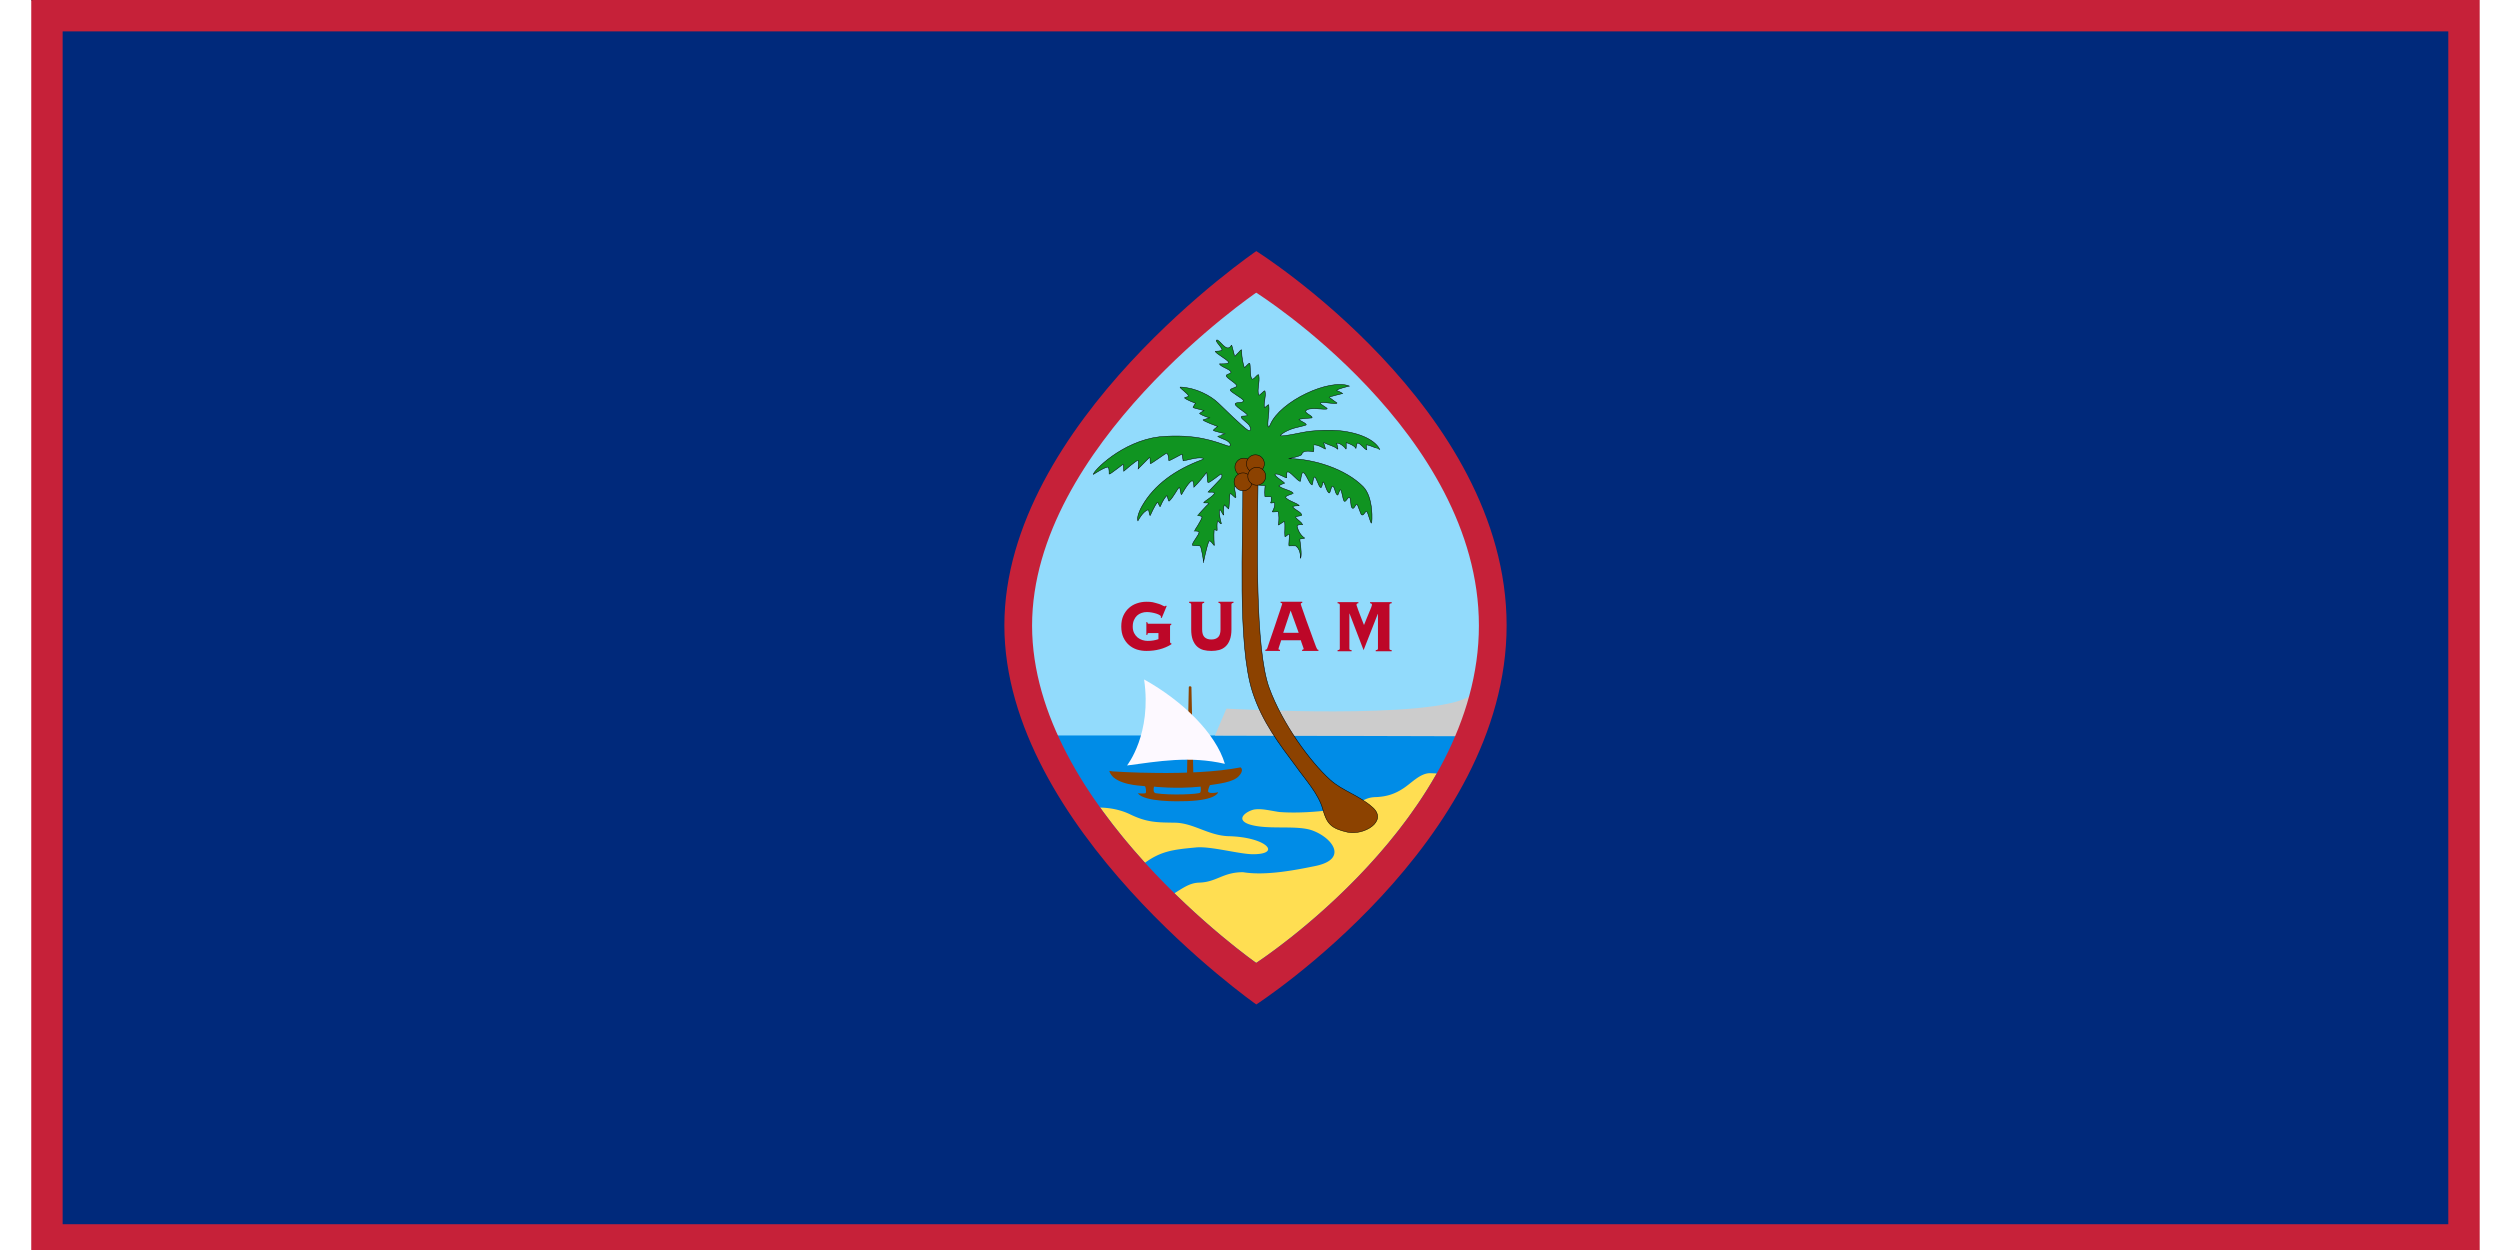 <svg xmlns="http://www.w3.org/2000/svg" xml:space="preserve" width="32" height="16" fill-rule="evenodd" clip-rule="evenodd" image-rendering="optimizeQuality" shape-rendering="geometricPrecision" text-rendering="geometricPrecision" viewBox="0 0 216958 111261"><g transform="scale(.11)"><path fill="#c62139" d="M0 0h1981200v1016000H0Z"/><path fill="#00297b" d="M25400 25400h1930400v965200H25400Z"/><g style="stroke:#000;stroke-width:39.024;stroke-dasharray:none;stroke-opacity:1"><g style="stroke:#000;stroke-width:39.024;stroke-dasharray:none;stroke-opacity:1"><path fill="#92dbfc" stroke="none" d="M108537 28617S90415 43037 90415 58016c0 14981 18122 29783 18122 29783s18007-13724 18007-29783c0-16057-18007-29399-18007-29399z" style="stroke:none;stroke-width:39.024;stroke-dasharray:none;stroke-opacity:1" transform="matrix(10.628 0 0 9.732 -162305 -58490)"/><path fill="#008ce7" stroke="none" d="M92420 67160c4716 11327 16117 20639 16117 20639s11604-8844 16182-20640" style="stroke:none;stroke-width:39.024;stroke-dasharray:none;stroke-opacity:1" transform="matrix(10.628 0 0 9.732 -162305 -58490)"/><path fill="#9c8431" stroke="none" d="M124782 63890c-2794 1999-18515 1039-18515 1039l-879 2238 18719 58c78-307 265-672 330-982z" style="fill:#ccc;fill-opacity:1;stroke:none;stroke-width:39.024;stroke-dasharray:none;stroke-opacity:1" transform="matrix(10.628 0 0 9.732 -162305 -58490)"/><path fill="#ffde52" stroke="none" d="M96652 73153c796 26 1589 194 2301 576 1273 668 2011 663 3383 684 1436 22 2563 1079 4115 1123 2859 80 4061 1500 1838 1499-1050-1-3301-706-4389-558-1654 168-2610 294-3834 1267a50262 50262 0 0 1-3414-4591zm5656 7128c709-485 1197-864 1885-885 1337-41 1793-868 3338-867 1756 322 4136-211 5529-520 2473-570 1300-2300-197-2928-1210-518-3478-26-4885-540-1065-416-187-1079 386-1220 578-106 1198 85 1917 202 1284 113 2897-7 4025-182 2331-357 2235-1041 3360-1057 821-38 1446-282 2006-682 658-439 1343-1340 2139-1304l468 20c-4916 9510-13745 15753-13745 15753s-2853-2184-6226-5790z" style="stroke:none;stroke-width:39.024;stroke-dasharray:none;stroke-opacity:1" transform="matrix(10.628 0 0 9.732 -162305 -58490)"/><path fill="#8c4200" d="M113609 73315c305 1180 628 1581 1868 1884 1224 303 3094-887 1935-2042-1103-1074-2265-1349-3253-2316-1533-1520-3636-4662-4635-7633-1093-3248-903-12392-854-17024 1-54 133-86 148-108 71-102 139 33 28-646-29-174-167-354-166-530 1-314-1084 343-1370 903-65 128 208 493 208 565 37 4444-441 13218 739 17190 730 2459 2062 4358 3268 6115 723 1126 1769 2341 2084 3642z" style="stroke:#000;stroke-width:39.024;stroke-dasharray:none;stroke-opacity:1" transform="matrix(10.628 0 0 9.732 -162305 -58490)"/><path fill="#109421" d="M97274 44871c77 106 66 563 66 563 63 38 1085-870 1085-829 1 191 24 585 24 585s1058-1006 1102-900c49 119-4 702-4 702s704-776 833-916c93-100 78 126 87 491 2 65 1154-850 1224-866 149-32 195 475 187 602-6 94 1063-610 1016-517l79 541c298-41 1008-306 1435-237 137 22 130 91 8 141-2058 833-3641 2089-4563 3839-314 596-410 1116-327 1247 0 0 370-796 787-921 56-16 93 510 150 480 0 0 316-798 544-1092 61-79 163 419 228 345 0 0 164-534 485-906 46-53 129 505 180 458 333-307 646-1077 771-1134 87-68 102 640 185 579 0 0 475-954 759-1127 182-112 175 521 175 521 362-357 761-949 950-1206 87-118 39 780 132 815 119 46 899-688 987-703 58-10 126 209-26 385l-964 1112c185 35 257-17 390 18 395 104-740 755-721 877 0 0 547-10 364 96-132 77-855 1008-855 975 0-17 363 8 361 112-3 193-601 1188-607 1182-33-33 321-43 369 55 88 181-614 986-477 1123 19 19 401 6 571 44 82 18 312 1462 254 1404-13-14 246-1354 403-1762 96-247 403 373 428 318-13 0-62-881-19-1282 12-112 233 117 230 10-8-243-28-503 22-740 38-179 226 323 299 188 0 0-228-872-133-1118 63-162 215 392 315 414 0 0-56-678 49-853l317 340c69-109 56-1165 120-1264 53-83 382 396 431 321 44-68-139-852-98-914 58-89 419 218 426 212 147-148 142-517 204-654 166-371 1118-419 1230-155 55 128 17 293-5 492 9 8 477 42 481 6 0 0-56 437-23 918 5 64 475-16 481 48 43 453-61 495-61 495 4 33 317-48 322-13 34 221-37 490-177 749-21 37 448-36 455 7 57 340 68 610 9 1090-5 39 459-339 466-300 70 404-11 840 31 1258 10 97 307-289 334-177 27 110-66 910-21 955 0 0 497-25 541 17 394 370 319 1016 319 1016 108-80 67-858-42-1570-12-75 382-46 370-116 0 0-432-260-574-984-30-155 417-123 417-123-124-285-342-339-527-613-60-90 464-131 464-157 1-273-442-403-671-687-98-121 478-127 478-127-169-235-726-338-1010-649-155-169 565-335 556-364-79-249-756-327-1084-608-68-58 428-254 428-254-50-106-1131-817-581-752 232 28 703 358 740 308 0 0-20-415 28-465 181-188 805 798 1017 758 0 0 78-706 174-725 228-43 506 1028 731 1028 30 0 47-619 163-653 131-38 278 694 444 856 154 149 156-572 246-435 153 221 190 682 399 885 136 132 161-636 312-533 175 119 134 517 331 713 94 93 157-507 264-419 95 77 159 811 261 927 130 148 280-387 415-302 97 62 74 697 164 833 184 282 280-341 402-245 85 65 269 795 346 853 171 130 265-332 395-267 94 46 284 986 362 962 51-16 177-2142-641-3039-1333-1462-3720-2306-5668-2327 0 0 979-195 1005-357 52-323 538-285 877-211 60 13 28-571 36-574 303-7 574 172 864 348 90 55-183-585-87-530 372 215 786 278 1037 539 66 69-76-493-76-493 186-45 553 223 697 474 70 124-4-655 51-517 0 0 648 220 718 493 0 0 53-494 140-468 260 68 488 507 691 570 0 0-84-440-18-423 488 123 1018 425 1017 423-275-688-1318-1409-3153-1602-337-35-1704-91-2863 178-950 220-1700 345-1546 195 628-615 1643-690 1922-833 200-102-673-439-500-487 172-41 952-106 952-106 169-132-567-390-457-582 220-385 1521-35 1632-181 36-49-559-401-534-453 95-195 1253 144 1280-26 0 0-351-262-601-477-30-26 1034-312 1034-312-20-20-182-134-426-229-223-87 934-388 934-388-1466-670-5271 1236-6026 3214-196 472-202-41-161-441 39-430 93-807 47-1202-14-117-311 311-331 197-76-420 149-881 46-1347-34-157-428 463-480 306-144-431 108-1037 6-1631-40-232-413 497-538 289-146-241-82-1134-151-1269-56-108-388 428-416 327-450-1637 148-1841-716-918-30 32-222-968-255-934-354 758-934-540-1132-419-148 92 404 594 410 820 3 109-508 116-508 116 11 187 972 711 1003 916 25 169-680 127-680 127 22 229 823 447 867 690 25 134-375 164-362 300 21 209 774 622 799 835 17 148-481 209-493 347-15 167 1000 727 1001 884 1 222-404 108-588 220-259 157 831 793 877 974 36 159-436 19-452 164-20 190 534 477 661 803 127 322-3 404-185 276-365-257-1837-1821-2228-2238-568-606-1731-1285-2891-1325-121 37 624 564 629 755 1 49-335 122-320 137 206 206 847 451 847 451l-184 331c43 97 347 123 834 283 0 0-365 226-338 247 258 206 758 358 758 358l-492 165c-29 95 1107 550 1107 550s-355 306-339 322c87 87 922 280 922 280 14 14-590 202-586 206 219 219 823 290 964 652 0 0 83 206-156 167-940-341-2396-1047-5219-770-2886 376-5085 2885-5047 3135 0 0 1032-740 1141-590z" style="display:inline;stroke:#000;stroke-width:39.024;stroke-dasharray:none;stroke-opacity:1" transform="matrix(10.628 0 0 9.732 -162305 -58490)"/></g><g stroke="none" style="stroke:#000;stroke-width:39.024;stroke-dasharray:none;stroke-opacity:1"><path d="M103402 63124c66-100 133-57 200 0l145 7269h-482z" style="fill:#8c4200;fill-opacity:1;stroke:none;stroke-width:39.024;stroke-dasharray:none;stroke-opacity:1" transform="matrix(10.628 0 0 9.732 -162305 -58490)"/><path fill="#8c4200" d="M97604 70148s6037 460 9739-335c0 0 311 211-136 733-447 521-1578 633-2199 745 0 0-149 335-137 509 13 174 392 156 578 118l186-37s-87 652-2372 739c-750 29-3223 81-3746-652 0 0 453 37 571 0s32-509-12-578c-43-68-1603 0-2422-758-203-216-300-446-300-528 0-7 250 44 250 44zm3146 1267s1652 211 3553 0c0 0 50 360-37 497s-2280 242-3386 50c-178-57-184-275-130-547z" style="stroke:none;stroke-width:39.024;stroke-dasharray:none;stroke-opacity:1" transform="matrix(10.628 0 0 9.732 -162305 -58490)"/><path fill="#fdf9ff" d="M98699 69655s1912-2620 1299-7153c2956 1797 5467 4503 6150 7018-2682-677-5049-209-7449 135z" style="stroke:none;stroke-width:39.024;stroke-dasharray:none;stroke-opacity:1" transform="matrix(10.628 0 0 9.732 -162305 -58490)"/><path fill="#c62139" d="M108541 26889S89360 41168 89360 58005c0 16839 19181 31522 19181 31522s19058-13472 19058-31522c0-18049-19058-31116-19058-31116zm-7 3456S91470 43048 91470 58027c0 14981 17064 28044 17064 28044s16955-11985 16955-28044c0-16057-16955-27682-16955-27682z" style="stroke:none;stroke-width:39.024;stroke-dasharray:none;stroke-opacity:1" transform="matrix(10.628 0 0 9.732 -162305 -58490)"/></g></g><circle cx="981239" cy="377989" r="7253" style="display:inline;fill:#8c4200;fill-opacity:1;stroke:#000;stroke-width:396.875;stroke-linecap:round;stroke-linejoin:round;stroke-miterlimit:33;stroke-dasharray:none;stroke-opacity:1;paint-order:markers fill stroke"/><circle cx="980555" cy="389895" r="7253" style="display:inline;fill:#8c4200;fill-opacity:1;stroke:#000;stroke-width:396.875;stroke-linecap:round;stroke-linejoin:round;stroke-miterlimit:33;stroke-dasharray:none;stroke-opacity:1;paint-order:markers fill stroke"/><circle cx="990545" cy="375252" r="7253" style="display:inline;fill:#8c4200;fill-opacity:1;stroke:#000;stroke-width:396.875;stroke-linecap:round;stroke-linejoin:round;stroke-miterlimit:33;stroke-dasharray:none;stroke-opacity:1;paint-order:markers fill stroke"/><circle cx="991640" cy="385379" r="7253" style="display:inline;fill:#8c4200;fill-opacity:1;stroke:#000;stroke-width:396.875;stroke-linecap:round;stroke-linejoin:round;stroke-miterlimit:33;stroke-dasharray:none;stroke-opacity:1;paint-order:markers fill stroke"/><path d="M903994 512283q-502 0-689 446-188 372-251 1041h-752v-10411h752q125 1339 940 1339h18478v892q-1002 74-1002 1264v12344q0 521 125 893 126 372 627 372h313v892q-8519 5354-20170 5354-3946 0-7642-1115-3633-1190-6452-3644t-4572-6172q-1692-3793-1692-8850 0-5056 1691-8775 1754-3792 4573-6246 2819-2528 6452-3718 3696-1264 7642-1264 1566 0 2756 74t2318 297q1127 223 2317 595 1191 298 2819 818 1566 521 2882 1264 1315 670 1691 670 501 0 877-595l751 297-4071 9816-752-520q126-446 126-818 0-521-1065-1116-1065-669-2694-1190-1628-520-3696-892-2004-372-3946-372-2255 0-4322 744-2004 669-3633 2156-1566 1488-2506 3719-939 2156-939 5205 0 2975 1127 5206 1128 2156 2819 3569 1754 1413 3884 2082 2129 670 4197 670 2630 0 4698-372 2129-372 4071-1041v-4908z" style="font-weight:700;font-size:68250.2px;font-family:Copperplate;-inkscape-font-specification:&quot;Copperplate Bold&quot;;fill:#bd0728;stroke-width:639.846;stroke-linecap:round;stroke-linejoin:round;stroke-miterlimit:33;paint-order:markers fill stroke"/><path d="M962304 489181q0-527-295-827-236-377-1356-527v-902h12152v902q-1121 150-1416 527-236 300-236 827v20155q0 4964-1298 8348-1239 3385-3480 5415-2183 2031-5191 2858-2950 752-6312 752-3363 0-6371-752-2950-827-5191-2858-2183-2030-3481-5415-1238-3384-1238-8348v-20155q0-527-295-827-236-377-1357-527v-902h12152v902q-1121 150-1416 527-236 300-236 827v20155q0 4362 1947 6243 1946 1880 5486 1880 3539 0 5486-1880 1946-1881 1946-6243z" style="font-weight:700;font-size:66606.7px;font-family:Copperplate;-inkscape-font-specification:&quot;Copperplate Bold&quot;;fill:#bd0728;stroke-width:624.44;stroke-linecap:round;stroke-linejoin:round;stroke-miterlimit:33;paint-order:markers fill stroke"/><path d="M1009251 525045q0 378 202 605 268 152 1007 152v907h-11884v-907q739-152 1075-454 335-378 671-1286 134-378 671-2042t1410-4160q873-2572 1947-5673t2149-6278q1074-3252 2081-6278 1074-3101 1880-5521 805-2420 1275-3933 537-1513 537-1588 0-379-469-530-403-151-873-227v-907h17523v907q-537 76-873 227t-336 756q0 152 604 1967 672 1815 1679 4765 1007 2874 2283 6580 1342 3631 2752 7488 1410 3782 2686 7413 1343 3630 2417 6504 537 1362 873 1816 402 454 1007 454v907h-13226v-907q1275-76 1275-908 0-76-336-983-335-984-738-2118-403-1210-806-2269-335-1059-403-1437h-15911q-672 2042-1074 3328-403 1285-672 2042-201 756-336 1134-67 303-67 454zm16315-13009-6513-18002-5975 18002z" style="font-weight:700;font-size:71260.5px;font-family:Copperplate;-inkscape-font-specification:&quot;Copperplate Bold&quot;;fill:#bd0728;stroke-width:668.068;stroke-linecap:round;stroke-linejoin:round;stroke-miterlimit:33;paint-order:markers fill stroke"/><path d="M1087908 526097q1227-151 1485-454 323-378 323-908v-27834l-129-151-11498 29347-11369-29650h-129v28288q0 530 259 908 323 303 1550 454v907h-11369v-907q1227-151 1486-454 323-378 323-908v-35246q0-530-323-832-259-378-1486-530v-907h16859v907q-1550 76-1550 1362 0 75 388 1210 387 1135 969 2799 646 1664 1356 3630 775 1891 1421 3706 711 1740 1228 3101 516 1362 710 1816 1098-2875 2261-5597 1163-2723 2067-4992 969-2270 1550-3782 582-1513 582-1891 0-1286-1551-1362v-907h17506v907q-1228 152-1551 530-258 302-258 832v35246q0 530 258 908 323 303 1551 454v907h-12919z" style="font-weight:700;font-size:69897.9px;font-family:Copperplate;-inkscape-font-specification:&quot;Copperplate Bold&quot;;fill:#bd0728;stroke-width:655.292;stroke-linecap:round;stroke-linejoin:round;stroke-miterlimit:33;paint-order:markers fill stroke"/></g><path id="path-b7211" d="m m0 82 m0 65 m0 65 m0 65 m0 65 m0 65 m0 65 m0 65 m0 65 m0 65 m0 65 m0 65 m0 65 m0 65 m0 65 m0 65 m0 65 m0 65 m0 65 m0 65 m0 81 m0 49 m0 55 m0 103 m0 119 m0 76 m0 78 m0 48 m0 71 m0 116 m0 112 m0 117 m0 69 m0 118 m0 84 m0 76 m0 117 m0 83 m0 86 m0 66 m0 120 m0 115 m0 98 m0 72 m0 120 m0 52 m0 75 m0 48 m0 70 m0 85 m0 76 m0 57 m0 115 m0 52 m0 117 m0 70 m0 120 m0 75 m0 78 m0 54 m0 100 m0 77 m0 74 m0 81 m0 108 m0 117 m0 111 m0 90 m0 81 m0 83 m0 99 m0 67 m0 72 m0 107 m0 79 m0 77 m0 109 m0 99 m0 113 m0 101 m0 81 m0 78 m0 110 m0 101 m0 110 m0 119 m0 61 m0 61"/>
</svg>